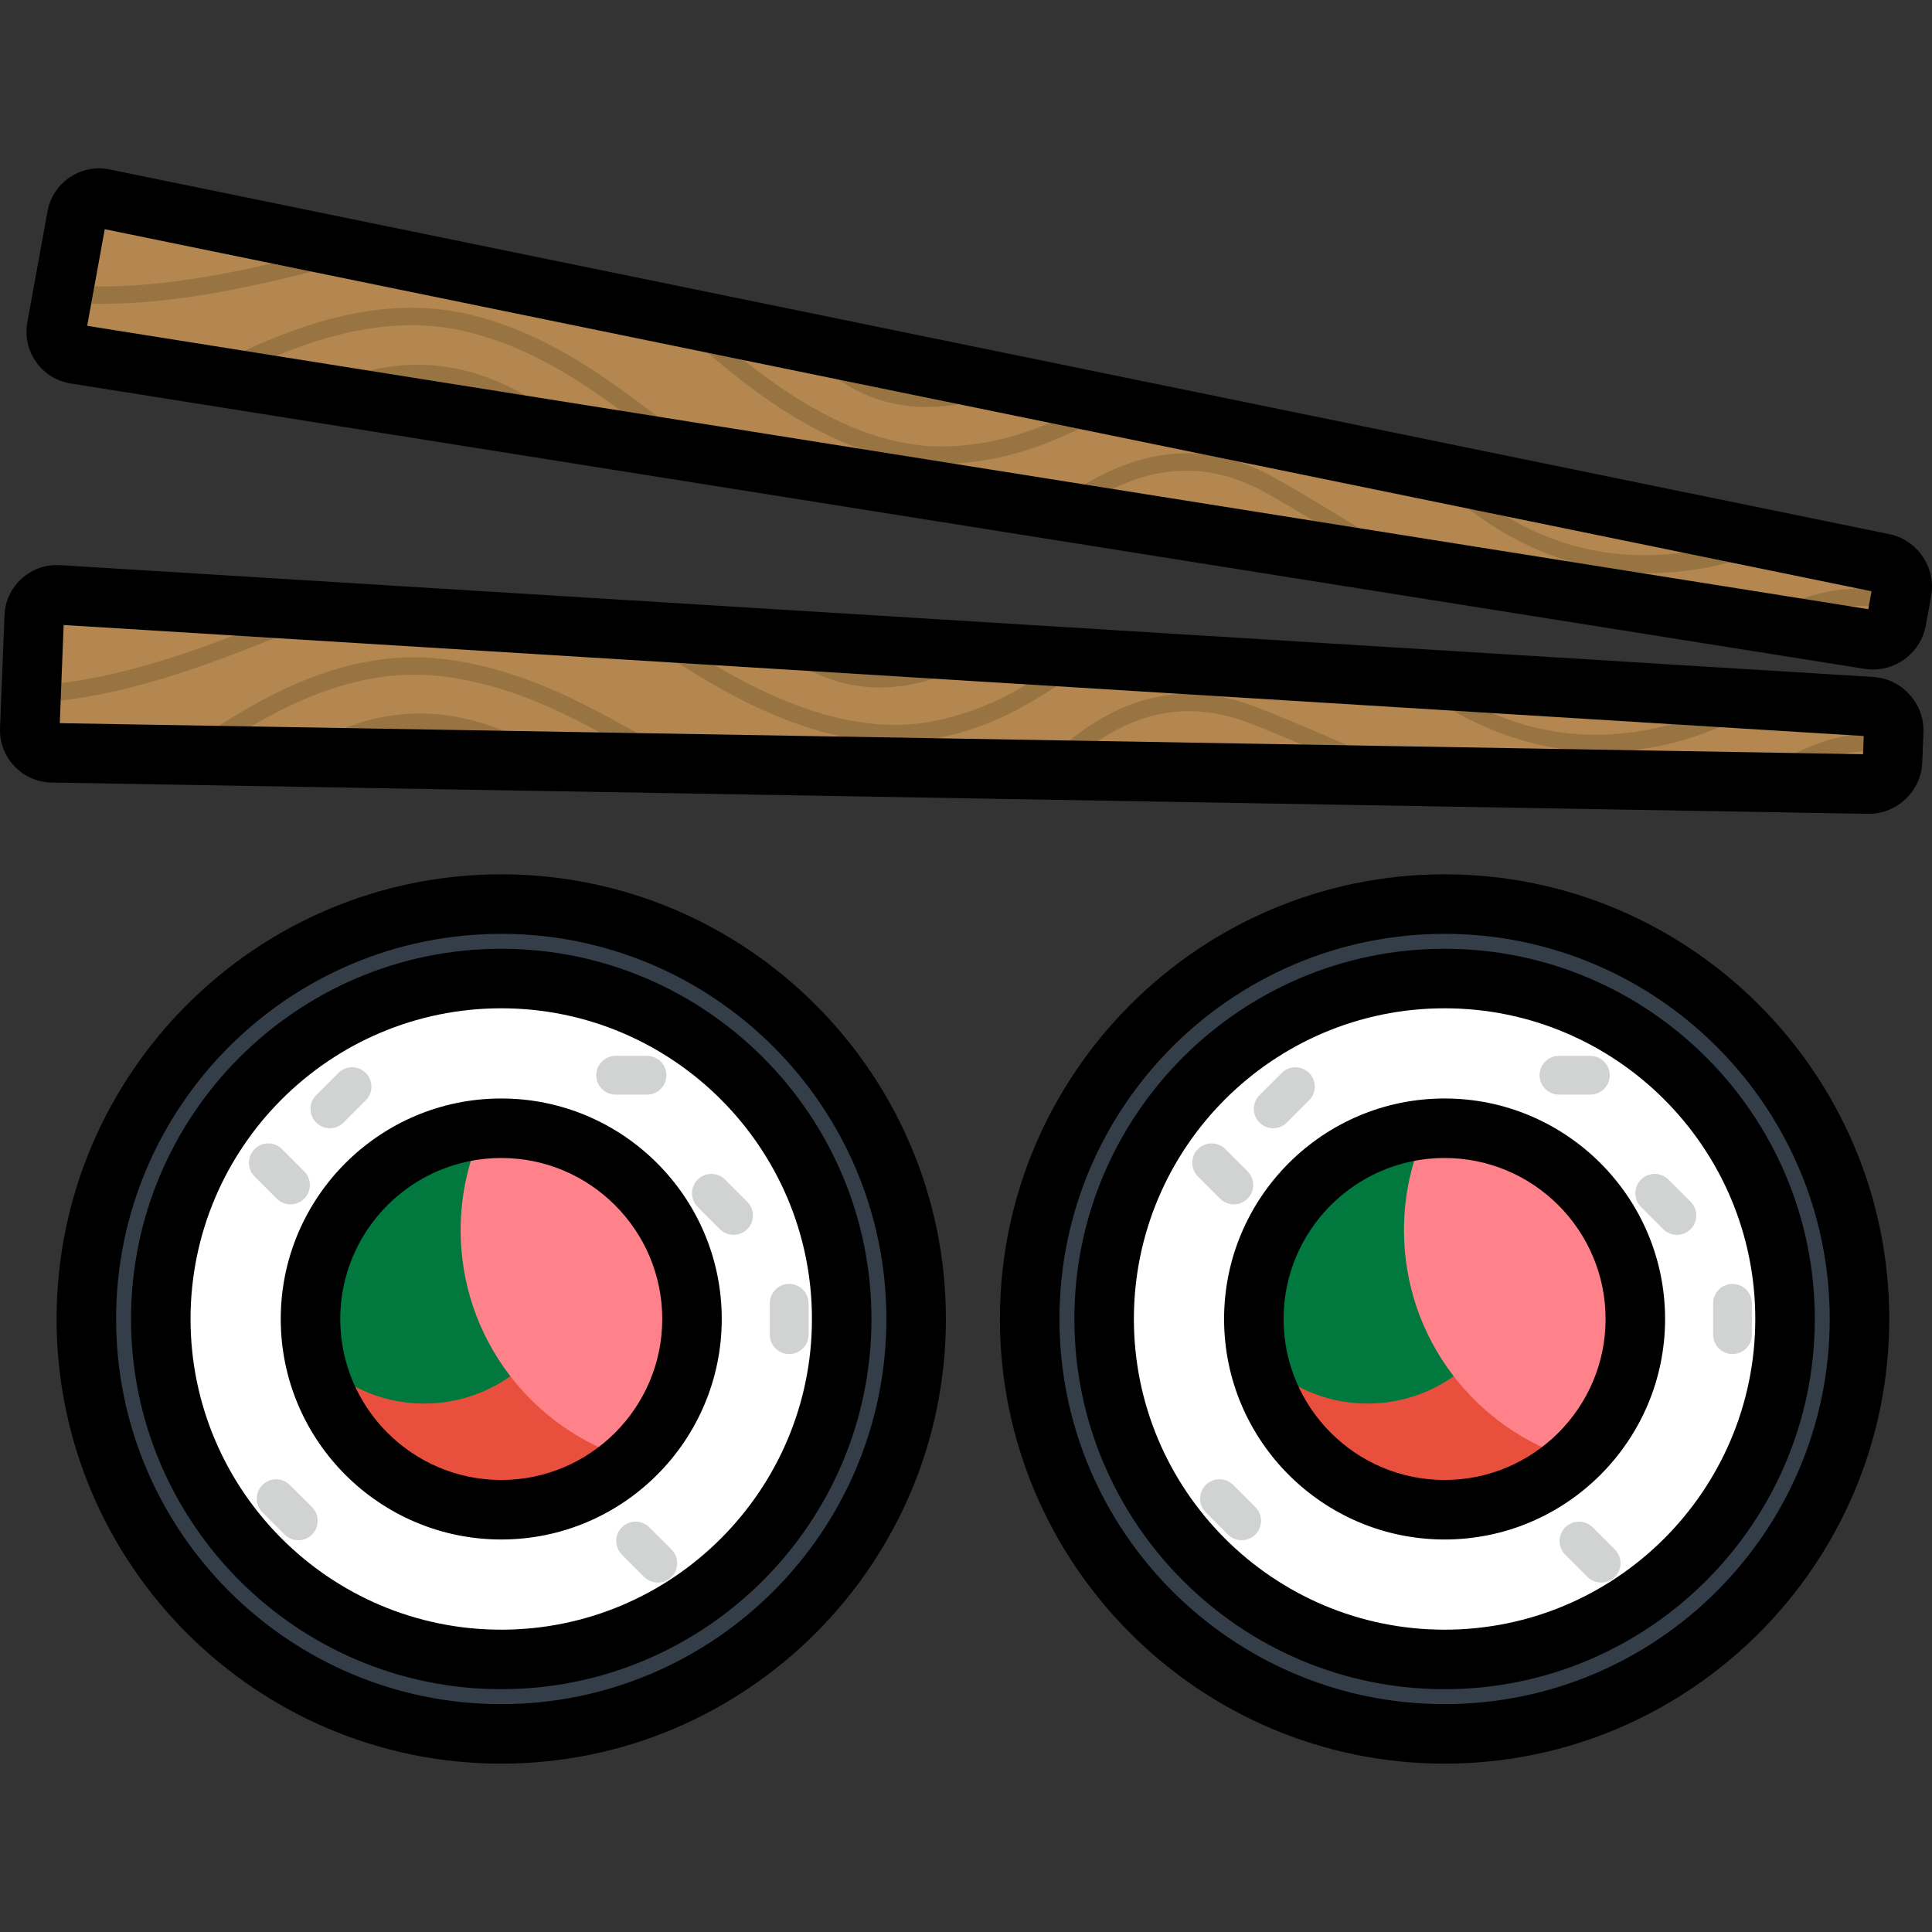 <?xml version="1.0" encoding="iso-8859-1"?>
<!-- Generator: Adobe Illustrator 19.0.0, SVG Export Plug-In . SVG Version: 6.00 Build 0)  -->
<svg version="1.1" id="Layer_1" xmlns="http://www.w3.org/2000/svg" xmlns:xlink="http://www.w3.org/1999/xlink" x="0px" y="0px"
	 viewBox="0 0 511.999 511.999" style="enable-background:new 0 0 511.999 511.999;" xml:space="preserve">
<rect x="0" y="0" width="511.999" height="511.999" fill="#333333" stroke="none"/>
<circle style="fill:#333E48;" cx="382.833" cy="349.548" r="109.949"/>
<circle style="fill:#FFFFFF;" cx="382.833" cy="349.548" r="90.226"/>
<circle style="fill:#E94F3D;" cx="382.833" cy="349.548" r="50.548"/>
<path style="fill:#00783E;" d="M332.277,349.546c0,3.249,0.319,6.422,0.904,9.499c7.246,7.92,17.633,12.917,29.212,12.917
	c21.887,0,39.629-17.74,39.629-39.626c0-13.995-7.269-26.268-18.22-33.318c-0.326-0.005-0.648-0.024-0.974-0.024
	C354.91,298.994,332.277,321.628,332.277,349.546z"/>
<path style="fill:#FF8189;" d="M377.986,299.228c-3.791,8.137-5.921,17.201-5.921,26.771c0,28.629,18.956,52.821,44.995,60.733
	c10.032-9.235,16.319-22.477,16.319-37.186c0-27.918-22.63-50.552-50.549-50.552C381.193,298.994,379.581,299.078,377.986,299.228z"
	/>
<g>
	<path style="fill:#D1D3D3;" d="M421.46,290.088c2.837,0,5.137-2.301,5.137-5.137s-2.3-5.137-5.137-5.137h-8.321
		c-2.836,0-5.135,2.301-5.135,5.137s2.298,5.137,5.135,5.137H421.46z"/>
	<path style="fill:#D1D3D3;" d="M325.423,406.672c2.005,2.005,5.258,2.005,7.264,0c2.006-2.007,2.006-5.259,0-7.264l-5.884-5.882
		c-2.006-2.007-5.259-2.007-7.265,0c-2.006,2.005-2.006,5.256,0,7.261L325.423,406.672z"/>
	<path style="fill:#D1D3D3;" d="M420.693,417.899c2.006,2.007,5.259,2.007,7.264,0c2.007-2.005,2.006-5.257,0-7.264l-5.884-5.882
		c-2.005-2.007-5.258-2.007-7.262,0c-2.007,2.005-2.007,5.259,0,7.264L420.693,417.899z"/>
	<path style="fill:#D1D3D3;" d="M346.93,291.605c2.003-2.005,2.003-5.257,0-7.264c-2.007-2.007-5.26-2.005-7.265,0l-5.886,5.882
		c-2.004,2.007-2.004,5.262,0,7.266c2.007,2.005,5.26,2.005,7.268,0L346.93,291.605z"/>
	<path style="fill:#D1D3D3;" d="M464.269,345.385c0-2.835-2.3-5.137-5.137-5.137c-2.837,0-5.137,2.301-5.137,5.137v8.322
		c0,2.835,2.3,5.134,5.137,5.134c2.836,0,5.137-2.301,5.137-5.137V345.385z"/>
	<path style="fill:#D1D3D3;" d="M324.724,304.516c-2.005-2.002-5.258-2.002-7.264,0c-2.005,2.01-2.003,5.262,0,7.266l5.886,5.885
		c2.005,2.005,5.255,2.005,7.262,0c2.006-2.004,2.006-5.259,0-7.266L324.724,304.516z"/>
	<path style="fill:#D1D3D3;" d="M442.149,312.597c-2.006-2.005-5.259-2.005-7.264,0c-2.007,2.007-2.006,5.259,0,7.266l5.885,5.883
		c2.005,2.004,5.257,2.004,7.263,0c2.006-2.005,2.006-5.259,0-7.264L442.149,312.597z"/>
</g>
<circle style="fill:#333E48;" cx="132.836" cy="349.548" r="109.949"/>
<circle style="fill:#FFFFFF;" cx="132.836" cy="349.548" r="90.226"/>
<circle style="fill:#E94F3D;" cx="132.836" cy="349.548" r="50.548"/>
<path style="fill:#00783E;" d="M82.284,349.546c0,3.249,0.319,6.422,0.904,9.499c7.245,7.92,17.633,12.917,29.212,12.917
	c21.886,0,39.629-17.74,39.629-39.626c0-13.995-7.268-26.268-18.22-33.318c-0.327-0.005-0.649-0.024-0.975-0.024
	C104.917,298.994,82.284,321.628,82.284,349.546z"/>
<path style="fill:#FF8189;" d="M127.992,299.228c-3.791,8.137-5.921,17.201-5.921,26.771c0,28.629,18.954,52.821,44.995,60.733
	c10.031-9.235,16.319-22.477,16.319-37.186c0-27.918-22.631-50.552-50.551-50.552C131.199,298.994,129.586,299.078,127.992,299.228z
	"/>
<g>
	<path style="fill:#D1D3D3;" d="M171.466,290.088c2.837,0,5.137-2.301,5.137-5.137s-2.3-5.137-5.137-5.137h-8.321
		c-2.837,0-5.135,2.301-5.135,5.137s2.298,5.137,5.135,5.137H171.466z"/>
	<path style="fill:#D1D3D3;" d="M75.43,406.672c2.005,2.005,5.258,2.005,7.262,0c2.007-2.007,2.007-5.259,0-7.264l-5.884-5.882
		c-2.006-2.007-5.258-2.007-7.265,0c-2.005,2.005-2.005,5.256,0,7.261L75.43,406.672z"/>
	<path style="fill:#D1D3D3;" d="M170.7,417.899c2.006,2.007,5.258,2.007,7.264,0c2.007-2.005,2.005-5.257,0-7.264l-5.884-5.882
		c-2.006-2.007-5.258-2.007-7.264,0c-2.007,2.005-2.007,5.259,0,7.264L170.7,417.899z"/>
	<path style="fill:#D1D3D3;" d="M96.935,291.605c2.003-2.005,2.003-5.257,0-7.264c-2.007-2.007-5.259-2.005-7.265,0l-5.885,5.882
		c-2.005,2.007-2.005,5.262,0,7.266c2.007,2.005,5.259,2.005,7.266,0L96.935,291.605z"/>
	<path style="fill:#D1D3D3;" d="M214.276,345.385c0-2.835-2.3-5.137-5.136-5.137c-2.837,0-5.137,2.301-5.137,5.137v8.322
		c0,2.835,2.3,5.134,5.135,5.134c2.838,0,5.138-2.301,5.138-5.137V345.385z"/>
	<path style="fill:#D1D3D3;" d="M74.73,304.516c-2.006-2.002-5.258-2.002-7.264,0c-2.006,2.01-2.005,5.262,0,7.266l5.885,5.885
		c2.006,2.005,5.256,2.005,7.264,0c2.005-2.004,2.005-5.259,0-7.266L74.73,304.516z"/>
	<path style="fill:#D1D3D3;" d="M192.154,312.597c-2.006-2.005-5.258-2.005-7.264,0c-2.007,2.007-2.005,5.259,0,7.266l5.885,5.883
		c2.006,2.004,5.257,2.004,7.262,0c2.007-2.005,2.007-5.259,0-7.264L192.154,312.597z"/>
</g>
<path style="fill:#B3874F;" d="M495.952,187.275c3.379,0.209,6.033,3.142,5.9,6.528l-0.314,7.942
	c-0.132,3.38-3.011,6.101-6.393,6.041l-481.348-8.29c-3.382-0.06-6.041-2.873-5.907-6.253l1.175-29.83
	c0.134-3.382,3.006-5.978,6.387-5.771L495.952,187.275z"/>
<path style="fill:#997443;" d="M107.194,189.231c-11.659,0.904-21.517,5.651-29.443,11.365l8.29,0.142
	c6.227-3.587,13.418-6.278,21.509-6.906c10.358-0.806,21.093,1.839,32.094,7.83l9.179,0.161
	C134.618,192.431,120.667,188.188,107.194,189.231z M463.811,207.246l7.504,0.13c7.607-5.076,18.084-9.736,30.323-8.127l0.184-4.652
	C489.338,193.109,476.625,197.33,463.811,207.246z M89.053,162.182l-10.249-0.632c-21.427,9.105-46.687,18.966-70.46,20.153
	l-0.183,4.641c27.584-1.269,56.73-13.778,80.12-23.83C88.542,162.403,88.795,162.293,89.053,162.182z M233.162,182.207
	c9.198,0,19.008-3.135,29.327-9.331l-8.686-0.534c-8.267,3.973-16.082,5.711-23.372,5.144c-7.746-0.605-14.31-3.728-19.885-7.814
	l-7.886-0.485c7.067,6.433,15.99,12.01,27.413,12.898C231.094,182.166,232.124,182.207,233.162,182.207z M117.427,174.638
	c-28.724-3.402-53.108,13.255-69.244,24.271c-0.571,0.392-1.128,0.771-1.683,1.147l8.002,0.139
	c15.48-10.449,37.454-23.915,62.385-20.976c19.675,2.323,35.286,11.022,50.385,19.437c2.184,1.217,4.349,2.421,6.505,3.595
	l10.349,0.177c-4.818-2.351-9.663-5.046-14.608-7.803C154.748,186.395,138.009,177.068,117.427,174.638z M460.467,185.085
	c-19.335,9.848-49.476,17.439-80.502-4.962l-7.703-0.476c14.738,11.743,32.634,19.614,52.335,19.614
	c14.134,0,29.198-4.058,44.678-13.631L460.467,185.085z M333.116,187.45c-26.062-10.158-44.746,3.024-58.279,16.543l6.513,0.111
	c12.438-11.555,28.418-20.802,50.088-12.356c8.831,3.442,18.003,7.449,26.872,11.324c1.883,0.822,3.759,1.642,5.627,2.454
	l12.212,0.209c-5.313-2.228-10.668-4.565-15.989-6.89C351.246,194.95,342.031,190.922,333.116,187.45z M291.24,174.65l-7.942-0.49
	c-0.908,0.594-1.818,1.195-2.739,1.803c-8.783,5.807-18.739,12.389-33.503,15.216c-25.548,4.897-52.61-10.807-71.193-23.642
	l-8.769-0.539c16.744,12.04,43.222,29.713,70.083,29.713c3.583,0,7.173-0.315,10.748-1c15.669-3.002,26.034-9.853,35.18-15.899
	C285.908,177.958,288.574,176.205,291.24,174.65z"/>
<path style="fill:#B3874F;" d="M499.09,149.276c3.316,0.678,5.531,3.957,4.927,7.288l-1.422,7.819
	c-0.606,3.331-3.834,5.622-7.177,5.087L19.976,93.837c-3.34-0.534-5.579-3.69-4.973-7.019l5.342-29.369
	c0.605-3.331,3.811-5.498,7.13-4.818L499.09,149.276z"/>
<path style="fill:#997443;" d="M113.89,96.756c-11.672-0.735-22.095,2.584-30.745,7.13l8.19,1.305
	c6.667-2.683,14.166-4.339,22.265-3.827c10.366,0.651,20.627,4.774,30.681,12.247l9.066,1.44
	C140.595,103.77,127.378,97.612,113.89,96.756z M464.466,164.549l7.416,1.18c8.241-3.96,19.268-7.106,31.161-3.8l0.834-4.581
	C491.725,154.123,478.547,156.523,464.466,164.549z M99.716,67.433l-10.059-2.062C67.166,71.385,40.774,77.61,17.07,75.456
	l-0.832,4.57c27.49,2.609,58.1-5.695,82.67-12.372C99.18,67.581,99.445,67.51,99.716,67.433z M239.599,107.446
	c9.107,1.288,19.26-0.442,30.345-5.128l-8.524-1.745c-8.744,2.776-16.725,3.401-23.864,1.817
	c-7.586-1.68-13.647-5.692-18.596-10.518l-7.739-1.588c6.097,7.361,14.148,14.134,25.335,16.613
	C237.559,107.116,238.572,107.299,239.599,107.446z M126.065,83.742c-27.962-7.389-54.441,5.687-71.96,14.334
	c-0.621,0.308-1.226,0.605-1.829,0.901l7.904,1.258c16.79-8.178,40.434-18.435,64.709-12.033
	c19.155,5.058,33.395,15.856,47.166,26.3c1.992,1.514,3.968,3.009,5.937,4.472l10.221,1.626c-4.441-3.002-8.86-6.348-13.371-9.769
	C161.371,100.61,146.104,89.03,126.065,83.742z M464.258,142.137c-20.521,7.04-51.428,10.336-79.011-16.191l-7.561-1.55
	c12.948,13.691,29.567,23.99,49.074,26.749c13.992,1.98,29.477,0.074,46.144-7.236L464.258,142.137z M337.833,126.638
	c-24.382-13.707-44.728-3.274-60.019,8.216l6.433,1.024c13.931-9.699,31.05-16.618,51.326-5.218
	c8.26,4.644,16.78,9.894,25.021,14.976c1.748,1.079,3.492,2.151,5.225,3.216l12.065,1.92c-4.949-2.952-9.926-6.019-14.869-9.067
	C354.738,136.603,346.173,131.325,337.833,126.638z M298.164,108.099l-7.794-1.596c-0.983,0.457-1.967,0.926-2.966,1.397
	c-9.509,4.521-20.289,9.644-35.303,10.374c-25.983,1.274-50.579-18.067-67.18-33.381l-8.607-1.76
	c14.892,14.266,38.632,35.473,65.23,39.237c3.547,0.498,7.146,0.692,10.783,0.515c15.936-0.776,27.158-6.108,37.061-10.815
	C292.422,110.627,295.307,109.265,298.164,108.099z"/>
<path d="M500.674,141.551L29.06,44.907c-3.702-0.76-7.459-0.014-10.583,2.096c-3.124,2.111-5.215,5.321-5.89,9.035L7.247,85.406
	c-0.676,3.712,0.15,7.45,2.327,10.524c2.177,3.076,5.43,5.098,9.165,5.695l475.435,75.631c0.74,0.118,1.477,0.176,2.207,0.176
	c6.712-0.001,12.737-4.849,13.972-11.637l1.422-7.823C513.14,150.45,508.16,143.084,500.674,141.551z M495.115,161.438L23.103,86.35
	l4.658-25.611l468.217,95.948L495.115,161.438z M132.834,251.436c-54.097,0-98.109,44.011-98.109,98.109
	c0,54.097,44.011,98.107,98.109,98.107s98.109-44.01,98.109-98.107C230.944,295.448,186.933,251.436,132.834,251.436z
	 M132.834,431.883c-45.402,0-82.339-36.937-82.339-82.337c0-45.402,36.937-82.339,82.339-82.339s82.339,36.938,82.339,82.339
	C215.174,394.946,178.237,431.883,132.834,431.883z M132.834,291.108c-32.221,0-58.436,26.215-58.436,58.438
	c0,32.22,26.215,58.434,58.436,58.434s58.436-26.214,58.436-58.434C191.27,317.323,165.056,291.108,132.834,291.108z
	 M132.834,392.21c-23.526,0-42.666-19.139-42.666-42.664c0-23.527,19.141-42.667,42.666-42.667s42.666,19.141,42.666,42.667
	C175.5,373.072,156.361,392.21,132.834,392.21z M382.829,251.436c-54.097,0-98.108,44.011-98.108,98.109
	c0,54.097,44.011,98.107,98.108,98.107c54.098,0,98.109-44.01,98.109-98.107C480.938,295.448,436.927,251.436,382.829,251.436z
	 M382.829,431.883c-45.402,0-82.338-36.937-82.338-82.337c0-45.402,36.937-82.339,82.338-82.339
	c45.402,0,82.339,36.938,82.339,82.339C465.168,394.946,428.231,431.883,382.829,431.883z M132.834,231.708
	c-64.976,0-117.837,52.861-117.837,117.838c0,64.976,52.861,117.836,117.837,117.836s117.837-52.86,117.837-117.836
	C250.671,284.569,197.81,231.708,132.834,231.708z M132.834,451.612c-56.28,0-102.067-45.787-102.067-102.066
	c0-56.28,45.787-102.068,102.067-102.068c56.279,0,102.067,45.788,102.067,102.068C234.901,405.825,189.114,451.612,132.834,451.612
	z M382.829,231.708c-64.976,0-117.837,52.861-117.837,117.838c0,64.976,52.861,117.836,117.837,117.836
	s117.837-52.86,117.837-117.836C500.666,284.569,447.805,231.708,382.829,231.708z M382.829,451.612
	c-56.28,0-102.067-45.787-102.067-102.066c0-56.28,45.787-102.068,102.067-102.068s102.067,45.788,102.067,102.068
	C484.896,405.825,439.109,451.612,382.829,451.612z M382.829,291.108c-32.221,0-58.436,26.215-58.436,58.438
	c0,32.22,26.215,58.434,58.436,58.434s58.435-26.214,58.435-58.434C441.265,317.323,415.052,291.108,382.829,291.108z
	 M382.829,392.21c-23.527,0-42.666-19.139-42.666-42.664c0-23.527,19.14-42.667,42.666-42.667c23.526,0,42.665,19.141,42.665,42.667
	C425.495,373.072,406.355,392.21,382.829,392.21z M496.441,179.406c-0.001,0-0.001,0-0.002,0L15.935,149.771
	c-3.769-0.221-7.387,1.033-10.183,3.562c-2.796,2.526-4.417,5.996-4.565,9.77l-1.175,29.829c-0.149,3.771,1.194,7.356,3.781,10.095
	c2.587,2.741,6.091,4.285,9.869,4.353l481.345,8.291c0.083,0.001,0.165,0.002,0.247,0.002c7.54,0,13.869-6.06,14.164-13.614
	l0.315-7.949C510.028,186.474,504.065,179.878,496.441,179.406z M493.721,199.875l-477.877-8.231l1.025-26.014l477.044,29.42
	L493.721,199.875z"/>
<g>
</g>
<g>
</g>
<g>
</g>
<g>
</g>
<g>
</g>
<g>
</g>
<g>
</g>
<g>
</g>
<g>
</g>
<g>
</g>
<g>
</g>
<g>
</g>
<g>
</g>
<g>
</g>
<g>
</g>
</svg>
